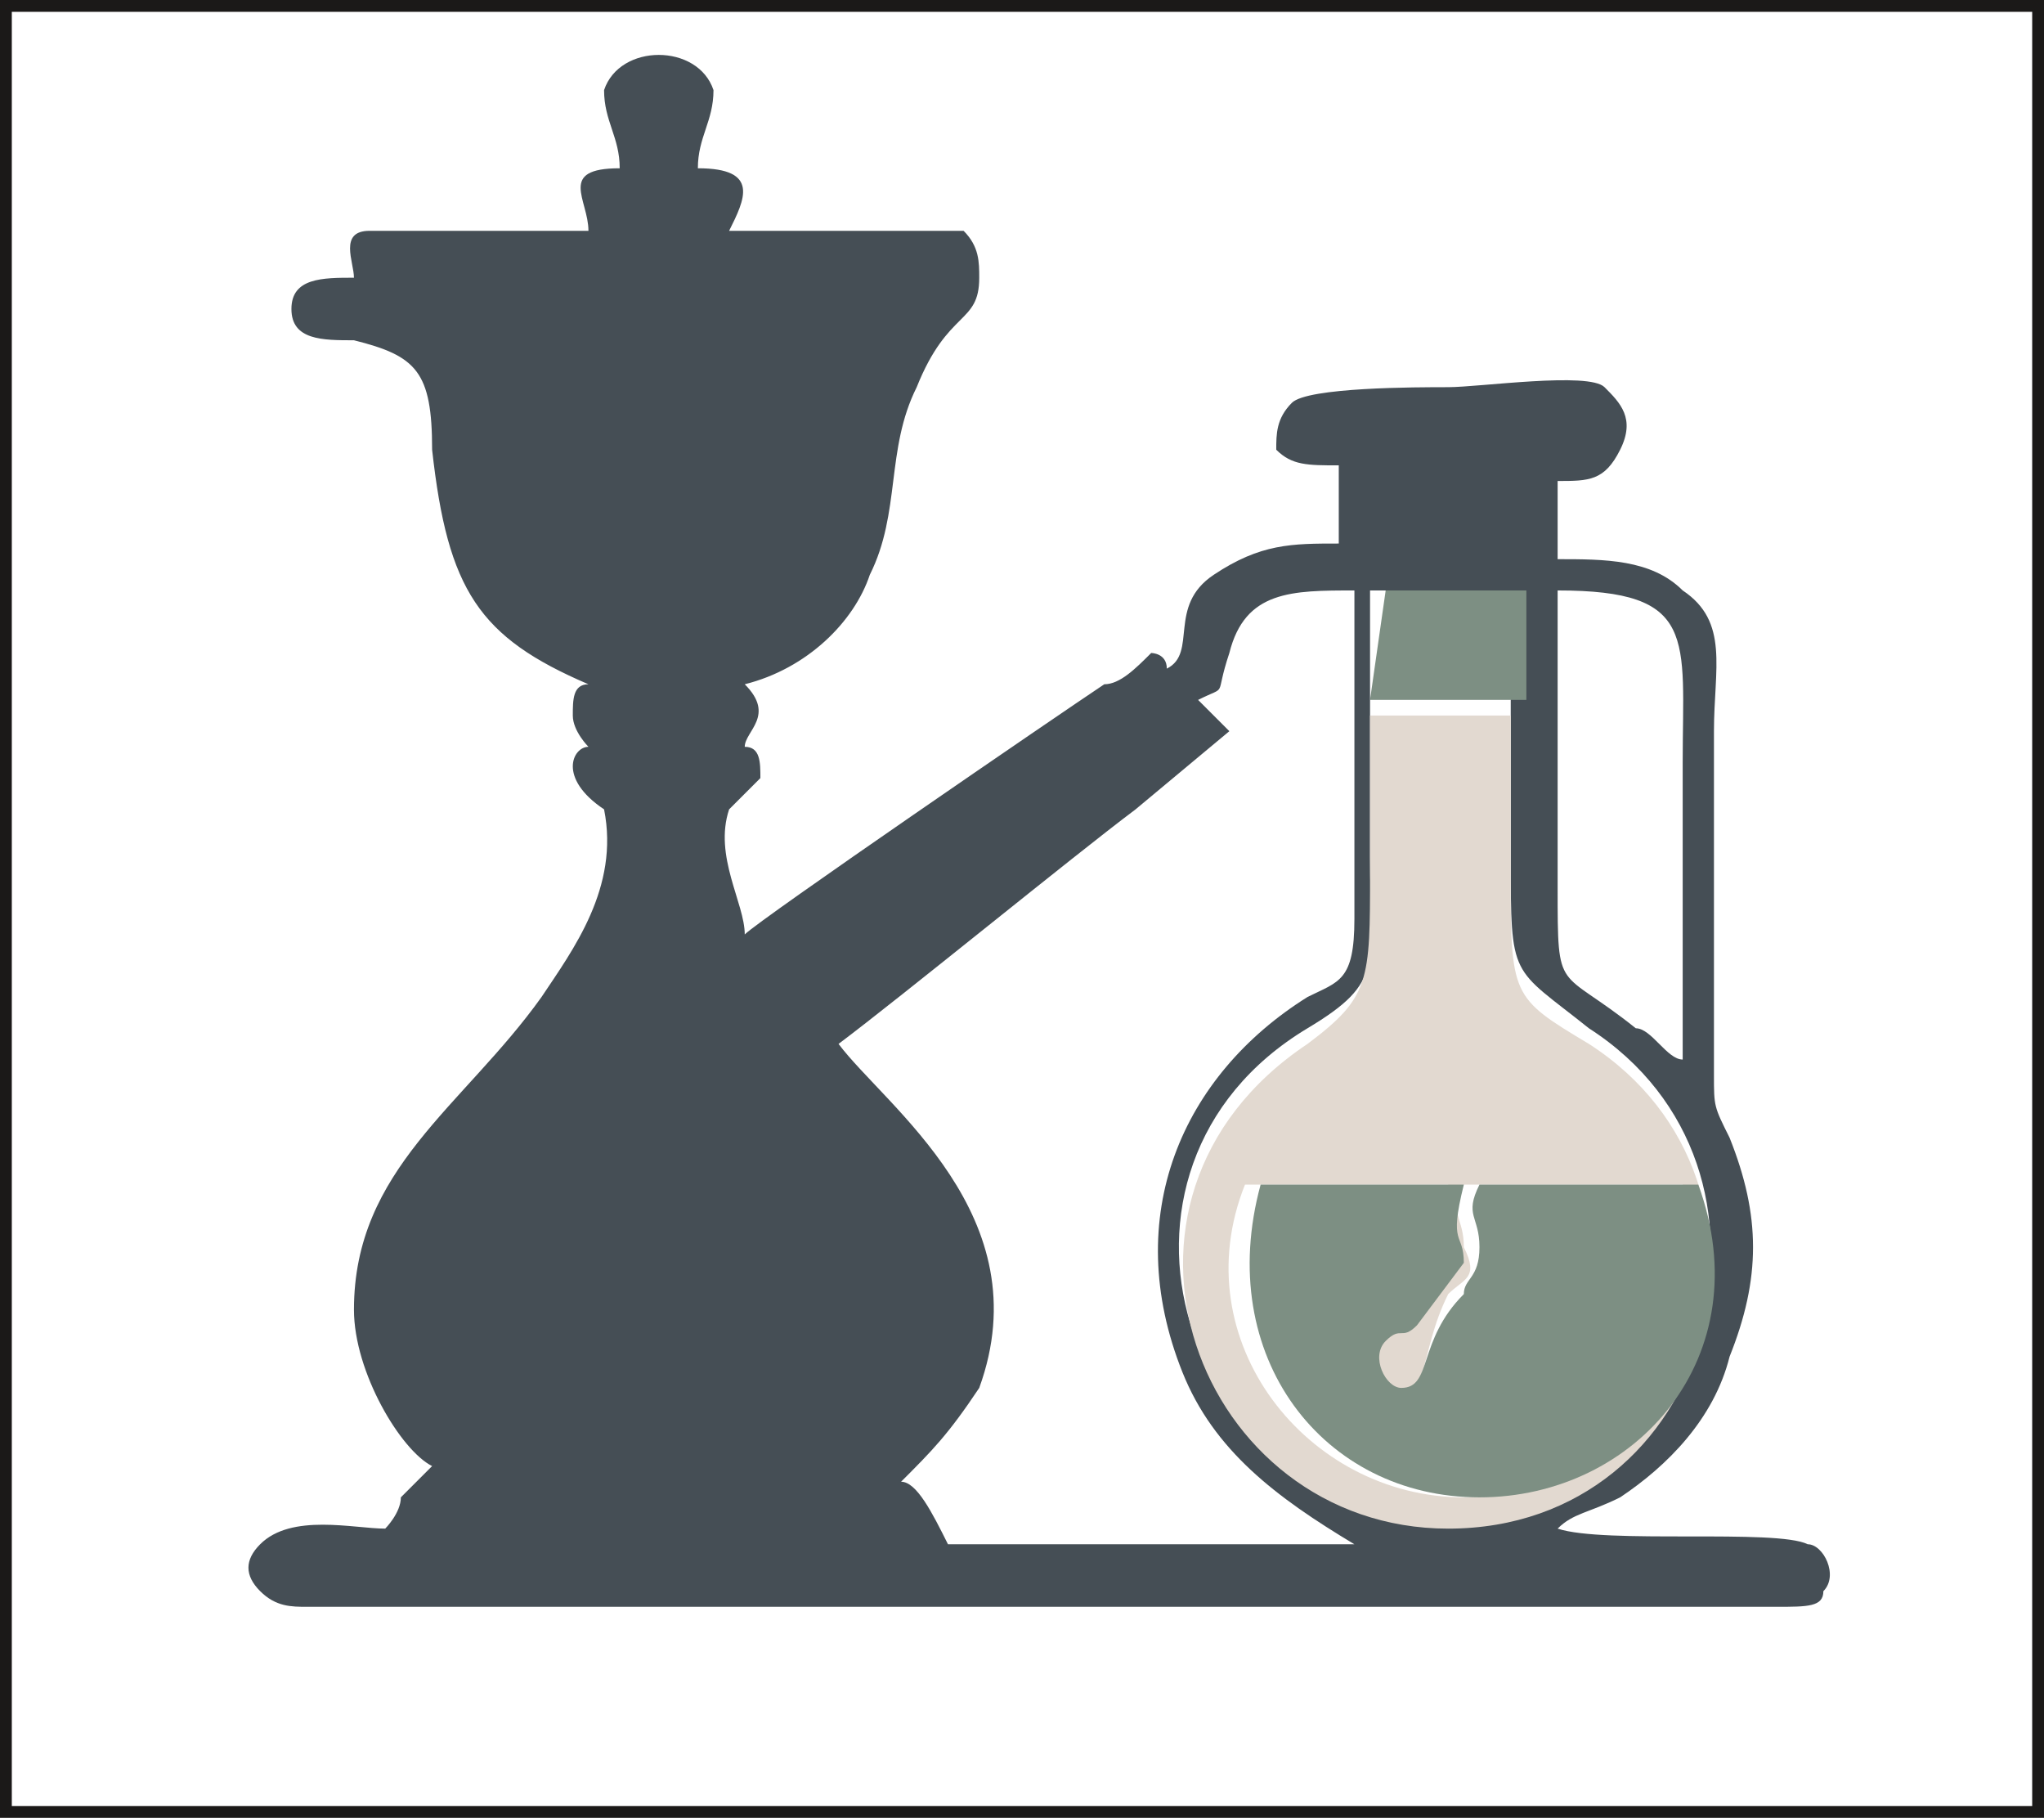 <?xml version="1.0" encoding="UTF-8" standalone="no"?>
<svg
   version="1.1"
   width="1.362in"
   height="1.211in"
   viewBox="0 0 98.067 87.192"
   id="svg5"
   sodipodi:docname="01-Logo.svg"
   inkscape:version="1.4.2 (f4327f4, 2025-05-13)"
   xmlns:inkscape="http://www.inkscape.org/namespaces/inkscape"
   xmlns:sodipodi="http://sodipodi.sourceforge.net/DTD/sodipodi-0.dtd"
   xmlns="http://www.w3.org/2000/svg"
   xmlns:svg="http://www.w3.org/2000/svg">
  <defs
     id="defs5" />
  <sodipodi:namedview
     id="namedview5"
     pagecolor="#ffffff"
     bordercolor="#000000"
     borderopacity="0.25"
     inkscape:showpageshadow="2"
     inkscape:pageopacity="0.0"
     inkscape:pagecheckerboard="0"
     inkscape:deskcolor="#d1d1d1"
     inkscape:document-units="in"
     inkscape:zoom="0.68863015"
     inkscape:cx="61.716728"
     inkscape:cy="108.18579"
     inkscape:window-width="1920"
     inkscape:window-height="991"
     inkscape:window-x="-9"
     inkscape:window-y="-9"
     inkscape:window-maximized="1"
     inkscape:current-layer="svg5" />
  <path
     d="M 0.283,0.283 V 86.909 H 97.784 V 0.283 Z"
     style="fill:none;stroke:#1b1918;stroke-width:0.567;stroke-linecap:butt;stroke-linejoin:miter;stroke-dasharray:none"
     id="path1" />
  <path
     d="m 65.732,33.57 v -5.25 h 6.75 v 5.25 c 0,2.25 0,5.25 0,7.5 0,6 0,5.25 3.75,8.25 10.5,6.75 6,23.25 -6.75,23.25 -12.75,0 -18,-16.5 -6.75,-23.25 3.75,-2.25 3,-3 3,-8.25 0,-2.25 0,-5.25 0,-7.5 z m 15,17.25 c -0.75,0 -1.5,-1.5 -2.25,-1.5 -3.75,-3 -3.75,-1.5 -3.75,-6.75 0,-4.5 0,-9.75 0,-14.25 6.75,0 6,2.25 6,8.25 0,4.5 0,9.75 0,14.25 z m -23.25,-17.25 c 1.5,-0.75 0.75,0 1.5,-2.25 0.75,-3 3,-3 6,-3 0,5.25 0,10.5 0,15.75 0,3 -0.75,3 -2.25,3.75 -6,3.75 -9,10.5 -6,18 1.5,3.75 4.5,6 8.25,8.25 h -19.5 c -0.75,-1.5 -1.5,-3 -2.25,-3 1.5,-1.5 2.25,-2.25 3.75,-4.5 3,-8.25 -4.5,-13.5 -6.75,-16.5 3,-2.25 11.25,-9 14.25,-11.25 l 4.5,-3.75 -0.75,-0.75 z M 33.482,8.07 c 0,-1.5 0.75,-2.25 0.75,-3.75 -0.75,-2.25 -4.5,-2.25 -5.25,0 0,1.5 0.75,2.25 0.75,3.75 -3,0 -1.5,1.5 -1.5,3 h -10.5 c -1.5,0 -0.75,1.5 -0.75,2.25 -1.5,0 -3,0 -3,1.5 0,1.5 1.5,1.5 3,1.5 3,0.75 3.75,1.5 3.75,5.25 0.75,6.75 2.25,9 7.5,11.25 -0.75,0 -0.75,0.75 -0.75,1.5 0,0.75 0.75,1.5 0.75,1.5 -0.75,0 -1.5,1.5 0.75,3 0.75,3.75 -1.5,6.75 -3,9 -3.75,5.25 -9,8.25 -9,15 0,3 2.25,6.75 3.75,7.5 -0.75,0.75 -0.75,0.75 -1.5,1.5 0,0.75 -0.75,1.5 -0.75,1.5 -1.5,0 -4.5,-0.75 -6,0.75 -0.75,0.75 -0.75,1.5 0,2.25 0.75,0.75 1.5,0.75 2.25,0.75 4.5,0 9,0 12.75,0 h 57.75 c 1.5,0 2.25,0 2.25,-0.75 0.75,-0.75 0,-2.25 -0.75,-2.25 -1.5,-0.75 -9.75,0 -12,-0.75 0.75,-0.75 1.5,-0.75 3,-1.5 2.25,-1.5 4.5,-3.75 5.25,-6.75 1.5,-3.75 1.5,-6.75 0,-10.5 -0.75,-1.5 -0.75,-1.5 -0.75,-3 0,-5.25 0,-11.25 0,-16.5 0,-3 0.75,-5.25 -1.5,-6.75 -1.5,-1.5 -3.75,-1.5 -6,-1.5 v -3.75 c 1.5,0 2.25,0 3,-1.5 0.75,-1.5 0,-2.25 -0.75,-3 -0.75,-0.75 -6,0 -7.5,0 -1.5,0 -6.75,0 -7.5,0.75 -0.75,0.75 -0.75,1.5 -0.75,2.25 0.75,0.75 1.5,0.75 3,0.75 v 3.75 c -2.25,0 -3.75,0 -6,1.5 -2.25,1.5 -0.75,3.75 -2.25,4.5 0,-0.75 -0.75,-0.75 -0.75,-0.75 -0.75,0.75 -1.5,1.5 -2.25,1.5 -2.25,1.5 -16.5,11.25 -17.25,12 0,-1.5 -1.5,-3.75 -0.75,-6 0.75,-0.75 0.75,-0.75 1.5,-1.5 0,-0.75 0,-1.5 -0.75,-1.5 0,-0.75 1.5,-1.5 0,-3 v 0 c 3,-0.75 5.25,-3 6,-5.25 1.5,-3 0.75,-6 2.25,-9 1.5,-3.75 3,-3 3,-5.25 0,-0.75 0,-1.5 -0.75,-2.25 -0.75,0 -9.75,0 -11.25,0 0.75,-1.5 1.5,-3 -1.5,-3 z"
     style="fill:#454e55;fill-rule:evenodd"
     id="path2" />
  <path
     d="m 80.732,56.82 c 2.25,8.25 -3,15 -10.5,15 -7.5,0 -13.5,-7.5 -10.5,-15 h 9.75 c 0,3 0.75,2.25 0,3.75 l -2.25,3 c -0.75,0.75 -0.75,0 -1.5,0.75 -0.75,0.75 -0.75,2.25 0.75,2.25 2.25,0.75 1.5,-1.5 3,-4.5 0.75,-0.75 1.5,-0.75 0.75,-2.25 0,-1.5 -0.75,-1.5 0,-3 h 9.75 z m -7.5,-22.5 h -7.5 c 0,2.25 0,5.25 0,7.5 0,5.25 0,6 -3,8.25 -11.25,7.5 -5.25,23.25 6.75,23.25 12.75,0 17.25,-16.5 6.75,-23.25 -3.75,-2.25 -3.75,-2.25 -3.75,-8.25 0,-2.25 0,-5.25 0,-7.5 z"
     style="fill:#e2d9d0;fill-rule:evenodd"
     id="path3" />
  <path
     d="m 80.732,56.82 h -9.75 c -0.75,1.5 0,1.5 0,3 0,1.5 -0.75,1.5 -0.75,2.25 -2.25,2.25 -1.5,4.5 -3,4.5 -0.75,0 -1.5,-1.5 -0.75,-2.25 0.75,-0.75 0.75,0 1.5,-0.75 l 2.25,-3 c 0,-1.5 -0.75,-0.75 0,-3.75 h -9.75 c -2.25,8.25 3,15 10.5,15 7.5,0 13.5,-6.75 10.5,-15 z"
     style="fill:#7d8f83;fill-rule:evenodd"
     id="path4" />
  <path
     d="m 65.732,33.57 h 7.5 v -5.25 h -6.75 z"
     style="fill:#7d8f83;fill-rule:evenodd"
     id="path5" />
</svg>
